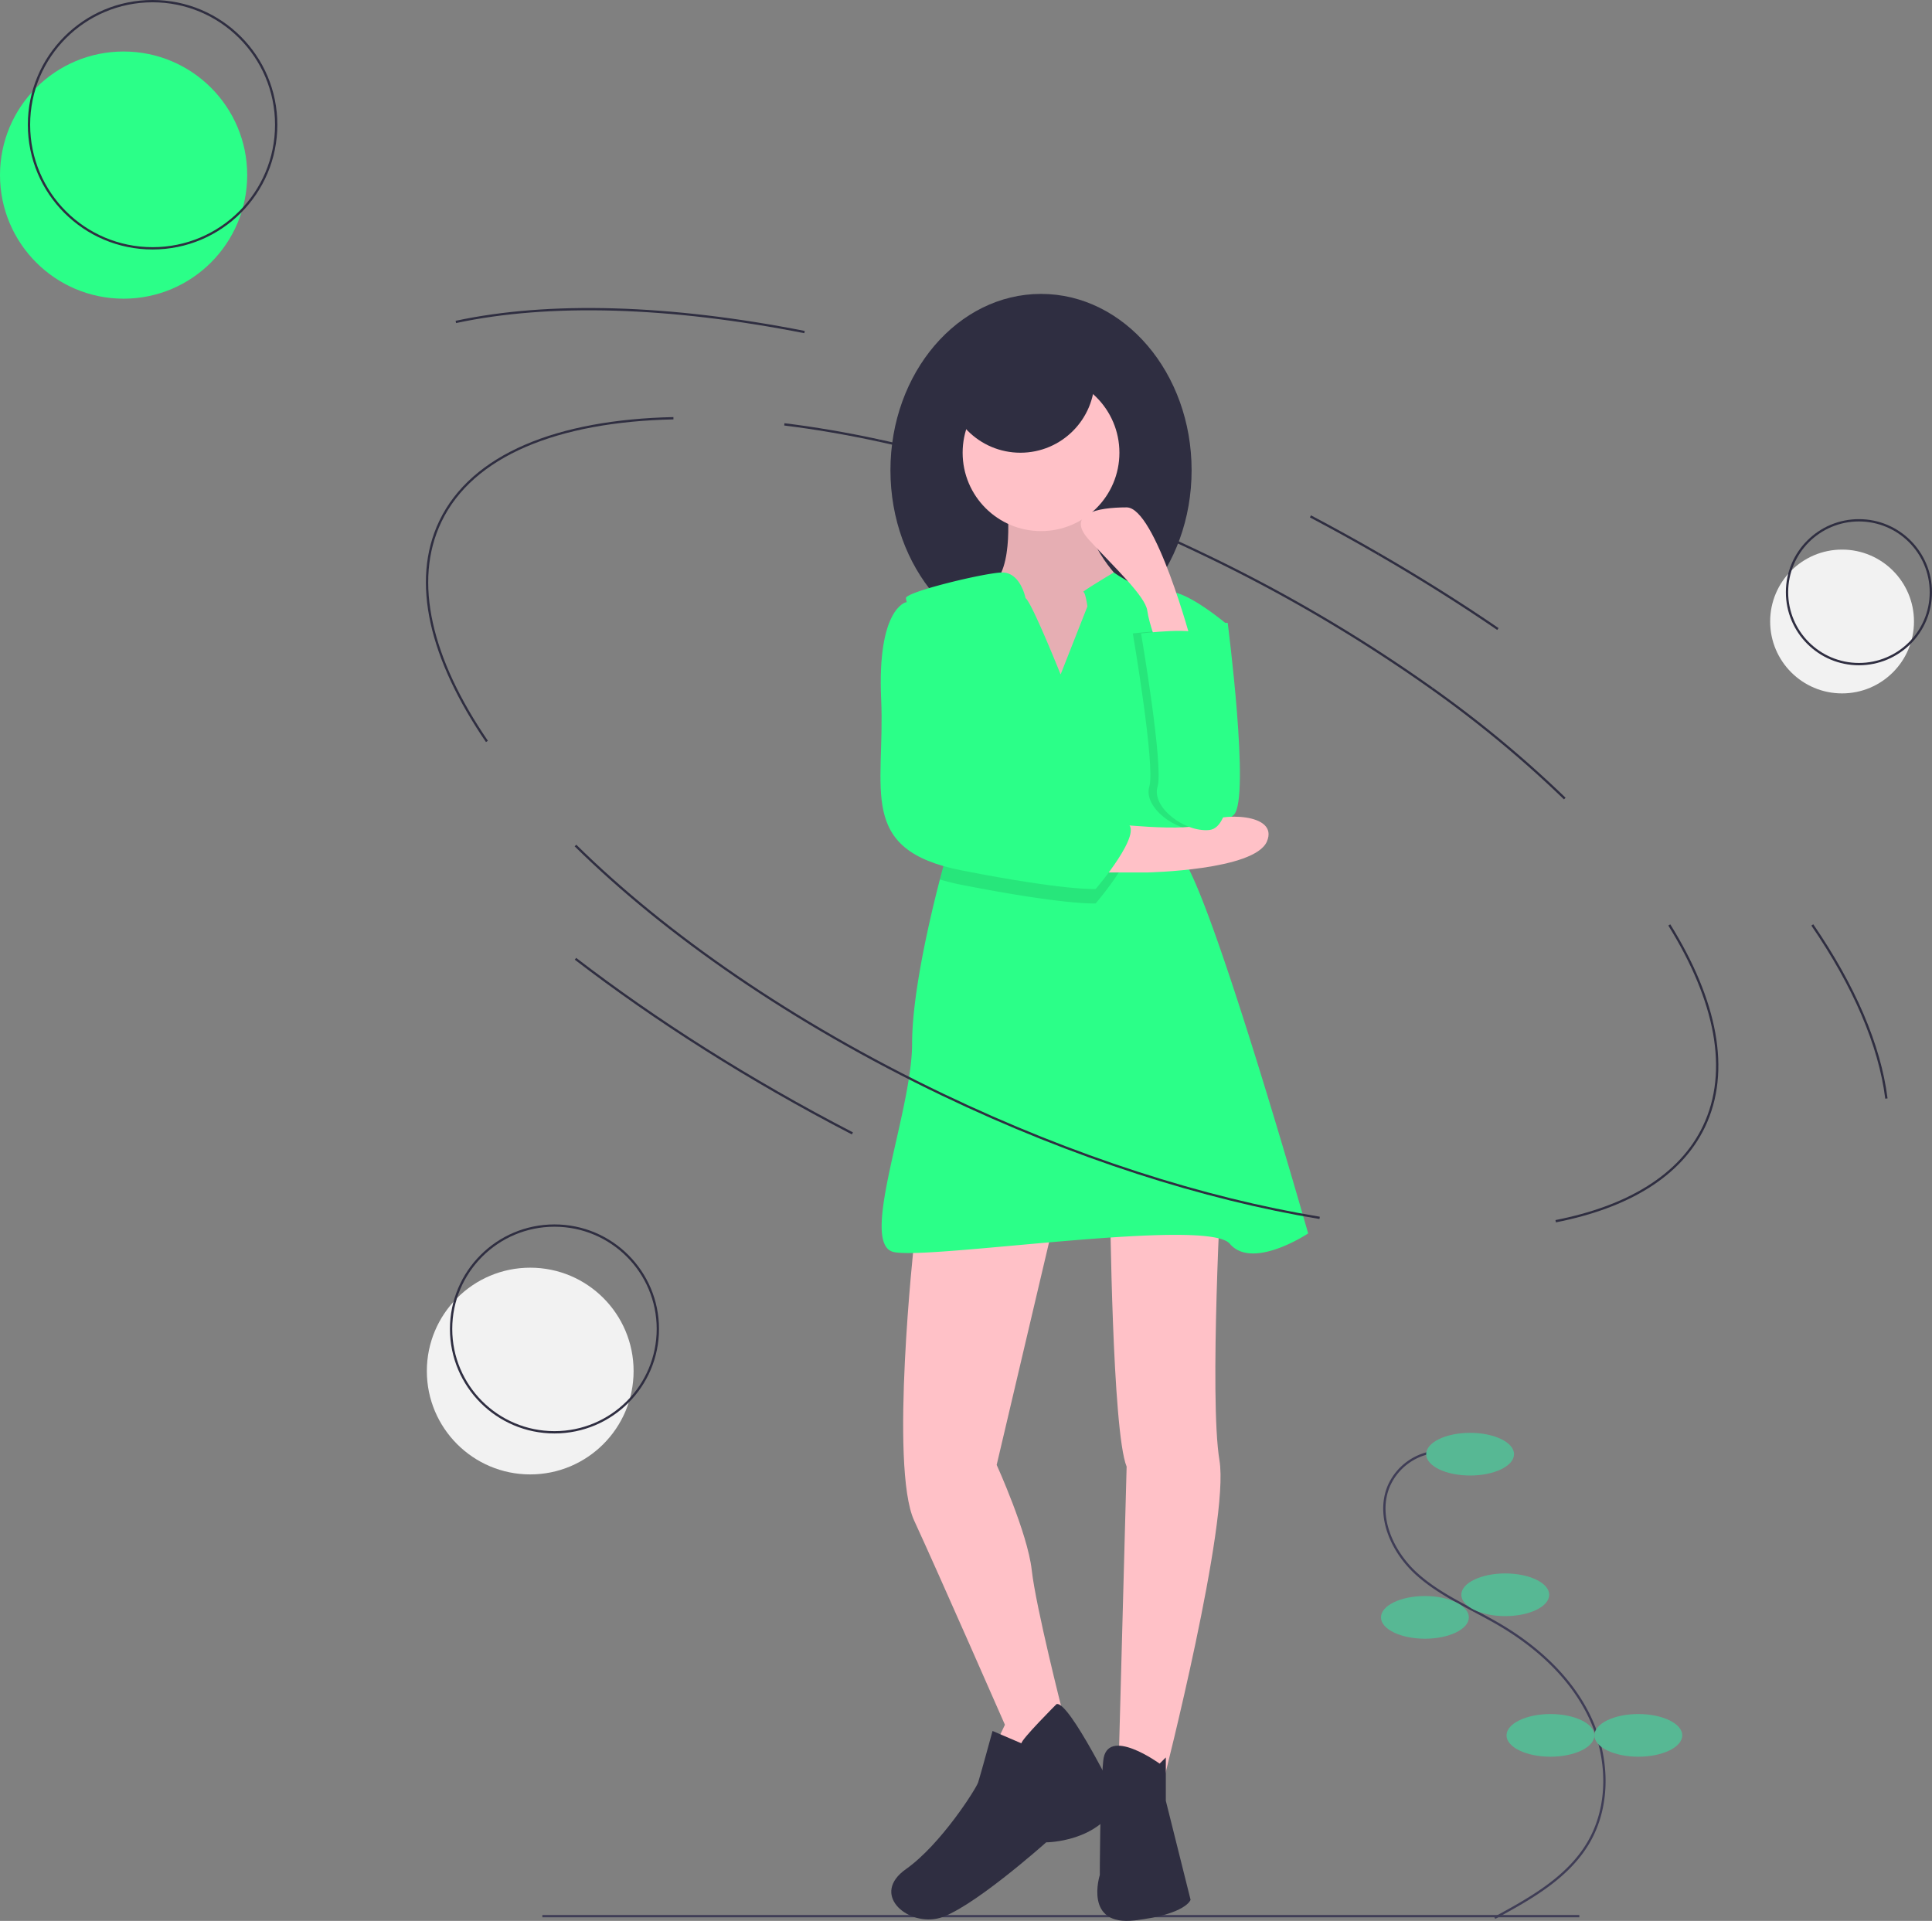 <svg id="b3d864f8-84bf-4ad6-ac45-a7174feef3c9" data-name="Layer 1" xmlns="http://www.w3.org/2000/svg" width="839.387" height="834.645" viewBox="0 0 839.387 834.645"><rect x="0" y="0" width="839.387" height="834.645" fill="#808080" stroke="none"/><title>processing</title><path d="M749.903 256.796q15.11 7.976 29.54 16.324" transform="translate(-180.557 -32.427)" fill="none" stroke="#2f2e41" stroke-miterlimit="10"/><path d="M562.441 223.849c43.939 9.501 91.91 25.903 140.236 49.05a670.774 670.774.0 0 1 100.103 58.751" transform="translate(-180.557 -32.427)" fill="none" stroke="#2f2e41" stroke-miterlimit="10"/><path d="M235.63 832.573H686.163z" fill="none" stroke="#3f3d56" stroke-miterlimit="10"/><path d="M521.327 216.817c13.204 1.623 26.95 3.969 41.114 7.032" transform="translate(-180.557 -32.427)" fill="none" stroke="#2f2e41" stroke-miterlimit="10"/><path d="M392.112 354.582c-24.394-35.699-32.774-69.428-20.241-95.594 13.862-28.941 50.969-43.745 101.268-44.835" transform="translate(-180.557 -32.427)" fill="none" stroke="#2f2e41" stroke-miterlimit="10"/><path d="M905.81 434.318c20.333 32.731 26.641 63.418 15.044 87.629-10.206 21.306-33.009 34.951-64.4 41.102" transform="translate(-180.557 -32.427)" fill="none" stroke="#2f2e41" stroke-miterlimit="10"/><path d="M802.78 331.65a498.103 498.103.0 0 1 57.619 47.756" transform="translate(-180.557 -32.427)" fill="none" stroke="#2f2e41" stroke-miterlimit="10"/><path d="M378.605 172.315c40.492-8.699 92.891-7.153 151.493 4.399" transform="translate(-180.557 -32.427)" fill="none" stroke="#2f2e41" stroke-miterlimit="10"/><path d="M967.943 434.314c18.128 26.48 29.277 52.104 32.19 75.44" transform="translate(-180.557 -32.427)" fill="none" stroke="#2f2e41" stroke-miterlimit="10"/><path d="M779.444 273.12q27.274 15.769 51.899 32.62" transform="translate(-180.557 -32.427)" fill="none" stroke="#2f2e41" stroke-miterlimit="10"/><path d="M805.501 663.141a25.071 25.071.0 0 0-21.61 15.11c-5.404 13.062 1.554 28.405 11.999 37.93s23.861 14.969 36.052 22.126c16.374 9.612 31.087 22.955 39.279 40.083s9.064 38.345-.566 54.708c-8.938 15.188-25.191 24.277-40.692 32.661" transform="translate(-180.557 -32.427)" fill="none" stroke="#3f3d56" stroke-miterlimit="10"/><ellipse cx="638.71" cy="631.851" rx="19.09" ry="9.272" fill="#57b894"/><ellipse cx="653.983" cy="692.941" rx="19.09" ry="9.272" fill="#57b894"/><ellipse cx="619.074" cy="702.759" rx="19.09" ry="9.272" fill="#57b894"/><ellipse cx="673.618" cy="754.03" rx="19.09" ry="9.272" fill="#57b894"/><ellipse cx="711.799" cy="754.03" rx="19.09" ry="9.272" fill="#57b894"/><path d="M703.198 303.075h10.755s9.858 76.178 2.689 83.348-26.886 11.651-29.575.0.0-54.669.0-54.669z" transform="translate(-180.557 -32.427)" fill="#2bff88"/><ellipse cx="452.289" cy="204.328" rx="65.424" ry="76.626" fill="#2f2e41"/><path d="M618.058 251.094s3.585 29.575-7.17 35.849 12.547 42.122 12.547 42.122l27.783 7.17 18.82-25.99-3.585-26.886s-21.509-21.509-11.651-41.226z" transform="translate(-180.557 -32.427)" fill="#ffc1c7"/><path d="M618.058 251.094s3.585 29.575-7.17 35.849 12.547 42.122 12.547 42.122l27.783 7.17 18.82-25.99-3.585-26.886s-21.509-21.509-11.651-41.226z" transform="translate(-180.557 -32.427)" opacity=".1"/><path d="M577.729 572.136s-10.755 97.687.0 120.989 39.433 88.725 39.433 88.725L608.2 800.67l24.198-5.377 9.858-18.82s-11.651-45.707-13.443-61.839S613.577 668.927 613.577 668.927l25.094-106.649z" transform="translate(-180.557 -32.427)" fill="#ffc1c7"/><path d="M662.869 555.807s.896 98.583 7.17 113.875l-3.585 133.536 19.717 2.632S714.849 693.823 710.368 666.937s.896-123.677.896-123.677z" transform="translate(-180.557 -32.427)" fill="#ffc1c7"/><circle cx="452.289" cy="196.71" r="34.056" fill="#ffc1c7"/><path d="M748.905 568.354s-24.198 16.132-34.056 4.481-130.847 7.17-146.083 3.585 8.066-60.942 8.066-90.517c0-22.127 8.03-55.789 12.072-71.347 1.362-5.234 2.267-8.415 2.267-8.415s9.195-26.16 7.474-37.032a9.351 9.351.0 0 0-.672-2.393 4.913 4.913.0 0 0-.529-.905c-4.293-5.727-16.598-47.49-21.375-65.424a80.965 80.965.0 0 1-1.927-8.066c0-2.689 33.16-10.755 41.45-11.14 8.299-.385 10.53 11.14 10.53 11.14 2.689 1.792 15.236 33.16 15.236 33.16l11.651-29.575s-.896-6.273-1.792-6.273 13.255-8.46 13.255-8.46 14.528 10.253 22.593 8.46 26.886 14.339 26.886 14.339-33.16 83.348-19.717 101.272S748.905 568.354 748.905 568.354z" transform="translate(-180.557 -32.427)" fill="#2bff88"/><path d="M639.567 772.887s-15.236 15.236-15.236 17.028l-12.547-5.377s-5.377 19.717-6.273 22.405-16.132 26.886-31.367 37.641.0 24.198 13.443 21.509 47.499-33.16 47.499-33.16 23.302.0 31.367-17.924C666.454 815.009 644.944 771.095 639.567 772.887z" transform="translate(-180.557 -32.427)" fill="#2f2e41"/><path d="M684.378 798.737s-23.023-16.728-24.507-1.194-1.483 49.59-1.483 49.59-7.17 22.405 15.236 19.717 24.198-8.962 24.198-8.962l-10.755-43.018V796.048z" transform="translate(-180.557 -32.427)" fill="#2f2e41"/><path d="M597.445 365.81c-4.293-5.727-16.598-47.49-21.375-65.424h4.347S591.333 343.108 597.974 366.715A4.913 4.913.0 0 0 597.445 365.81z" transform="translate(-180.557 -32.427)" opacity=".1"/><path d="M656.595 424.96s-12.547.896-58.254-8.066a91.374 91.374.0 0 1-9.437-2.339c1.362-5.234 2.267-8.415 2.267-8.415s9.195-26.16 7.474-37.032c2.142 7.528 3.737 12.61 4.176 12.834 1.792.896 59.15 10.755 67.216 14.339S656.595 424.96 656.595 424.96z" transform="translate(-180.557 -32.427)" opacity=".1"/><path d="M672.727 307.664s24.72-3.05 26.251.958 7.805 42.744 10.494 47.71 3.585 35.756-7.17 36.749-25.094-9.932-22.405-18.871S672.727 307.664 672.727 307.664z" transform="translate(-180.557 -32.427)" opacity=".1"/><path d="M660.18 390.007s37.641 4.481 43.914.0 32.264-4.481 26.886 8.066-51.98 13.443-51.98 13.443H652.114z" transform="translate(-180.557 -32.427)" fill="#ffc1c7"/><path d="M580.417 294.112h-6.273s-12.547 2.689-10.755 42.122-10.755 65.424 34.952 74.386 58.254 8.066 58.254 8.066 21.509-25.094 13.443-28.679-65.424-13.443-67.216-14.339S580.417 294.112 580.417 294.112z" transform="translate(-180.557 -32.427)" fill="#2bff88"/><path d="M698.289 311.802s-15.704-58.915-28.251-58.915-26.886 2.689-16.132 14.339 24.198 24.198 25.094 30.471 4.481 15.236 4.481 15.236z" transform="translate(-180.557 -32.427)" fill="#ffc1c7"/><path d="M676.312 307.664s24.72-3.05 26.251.958 7.805 42.744 10.494 47.71 3.585 35.756-7.17 36.749-25.094-9.932-22.405-18.871S676.312 307.664 676.312 307.664z" transform="translate(-180.557 -32.427)" fill="#2bff88"/><circle cx="443.327" cy="164.446" r="32.264" fill="#2f2e41"/><path d="M753.894 561.595c-50.068-8.252-106.709-26.19-163.846-53.558-65.057-31.162-120.184-69.485-159.465-108.217" transform="translate(-180.557 -32.427)" fill="none" stroke="#2f2e41" stroke-miterlimit="10"/><path d="M550.893 524.893c-44.792-23.206-85.344-49.006-120.312-75.867" transform="translate(-180.557 -32.427)" fill="none" stroke="#2f2e41" stroke-miterlimit="10"/><circle cx="53.7" cy="76.078" r="53.7" fill="#2bff88"/><circle cx="66.297" cy="54.2" r="53.7" fill="none" stroke="#2f2e41" stroke-miterlimit="10"/><circle cx="800.314" cy="270.044" r="31.244" fill="#f2f2f2"/><circle cx="807.643" cy="257.315" r="31.244" fill="none" stroke="#2f2e41" stroke-miterlimit="10"/><circle cx="230.363" cy="595.729" r="44.913" fill="#f2f2f2"/><circle cx="240.898" cy="577.431" r="44.913" fill="none" stroke="#2f2e41" stroke-miterlimit="10"/></svg>